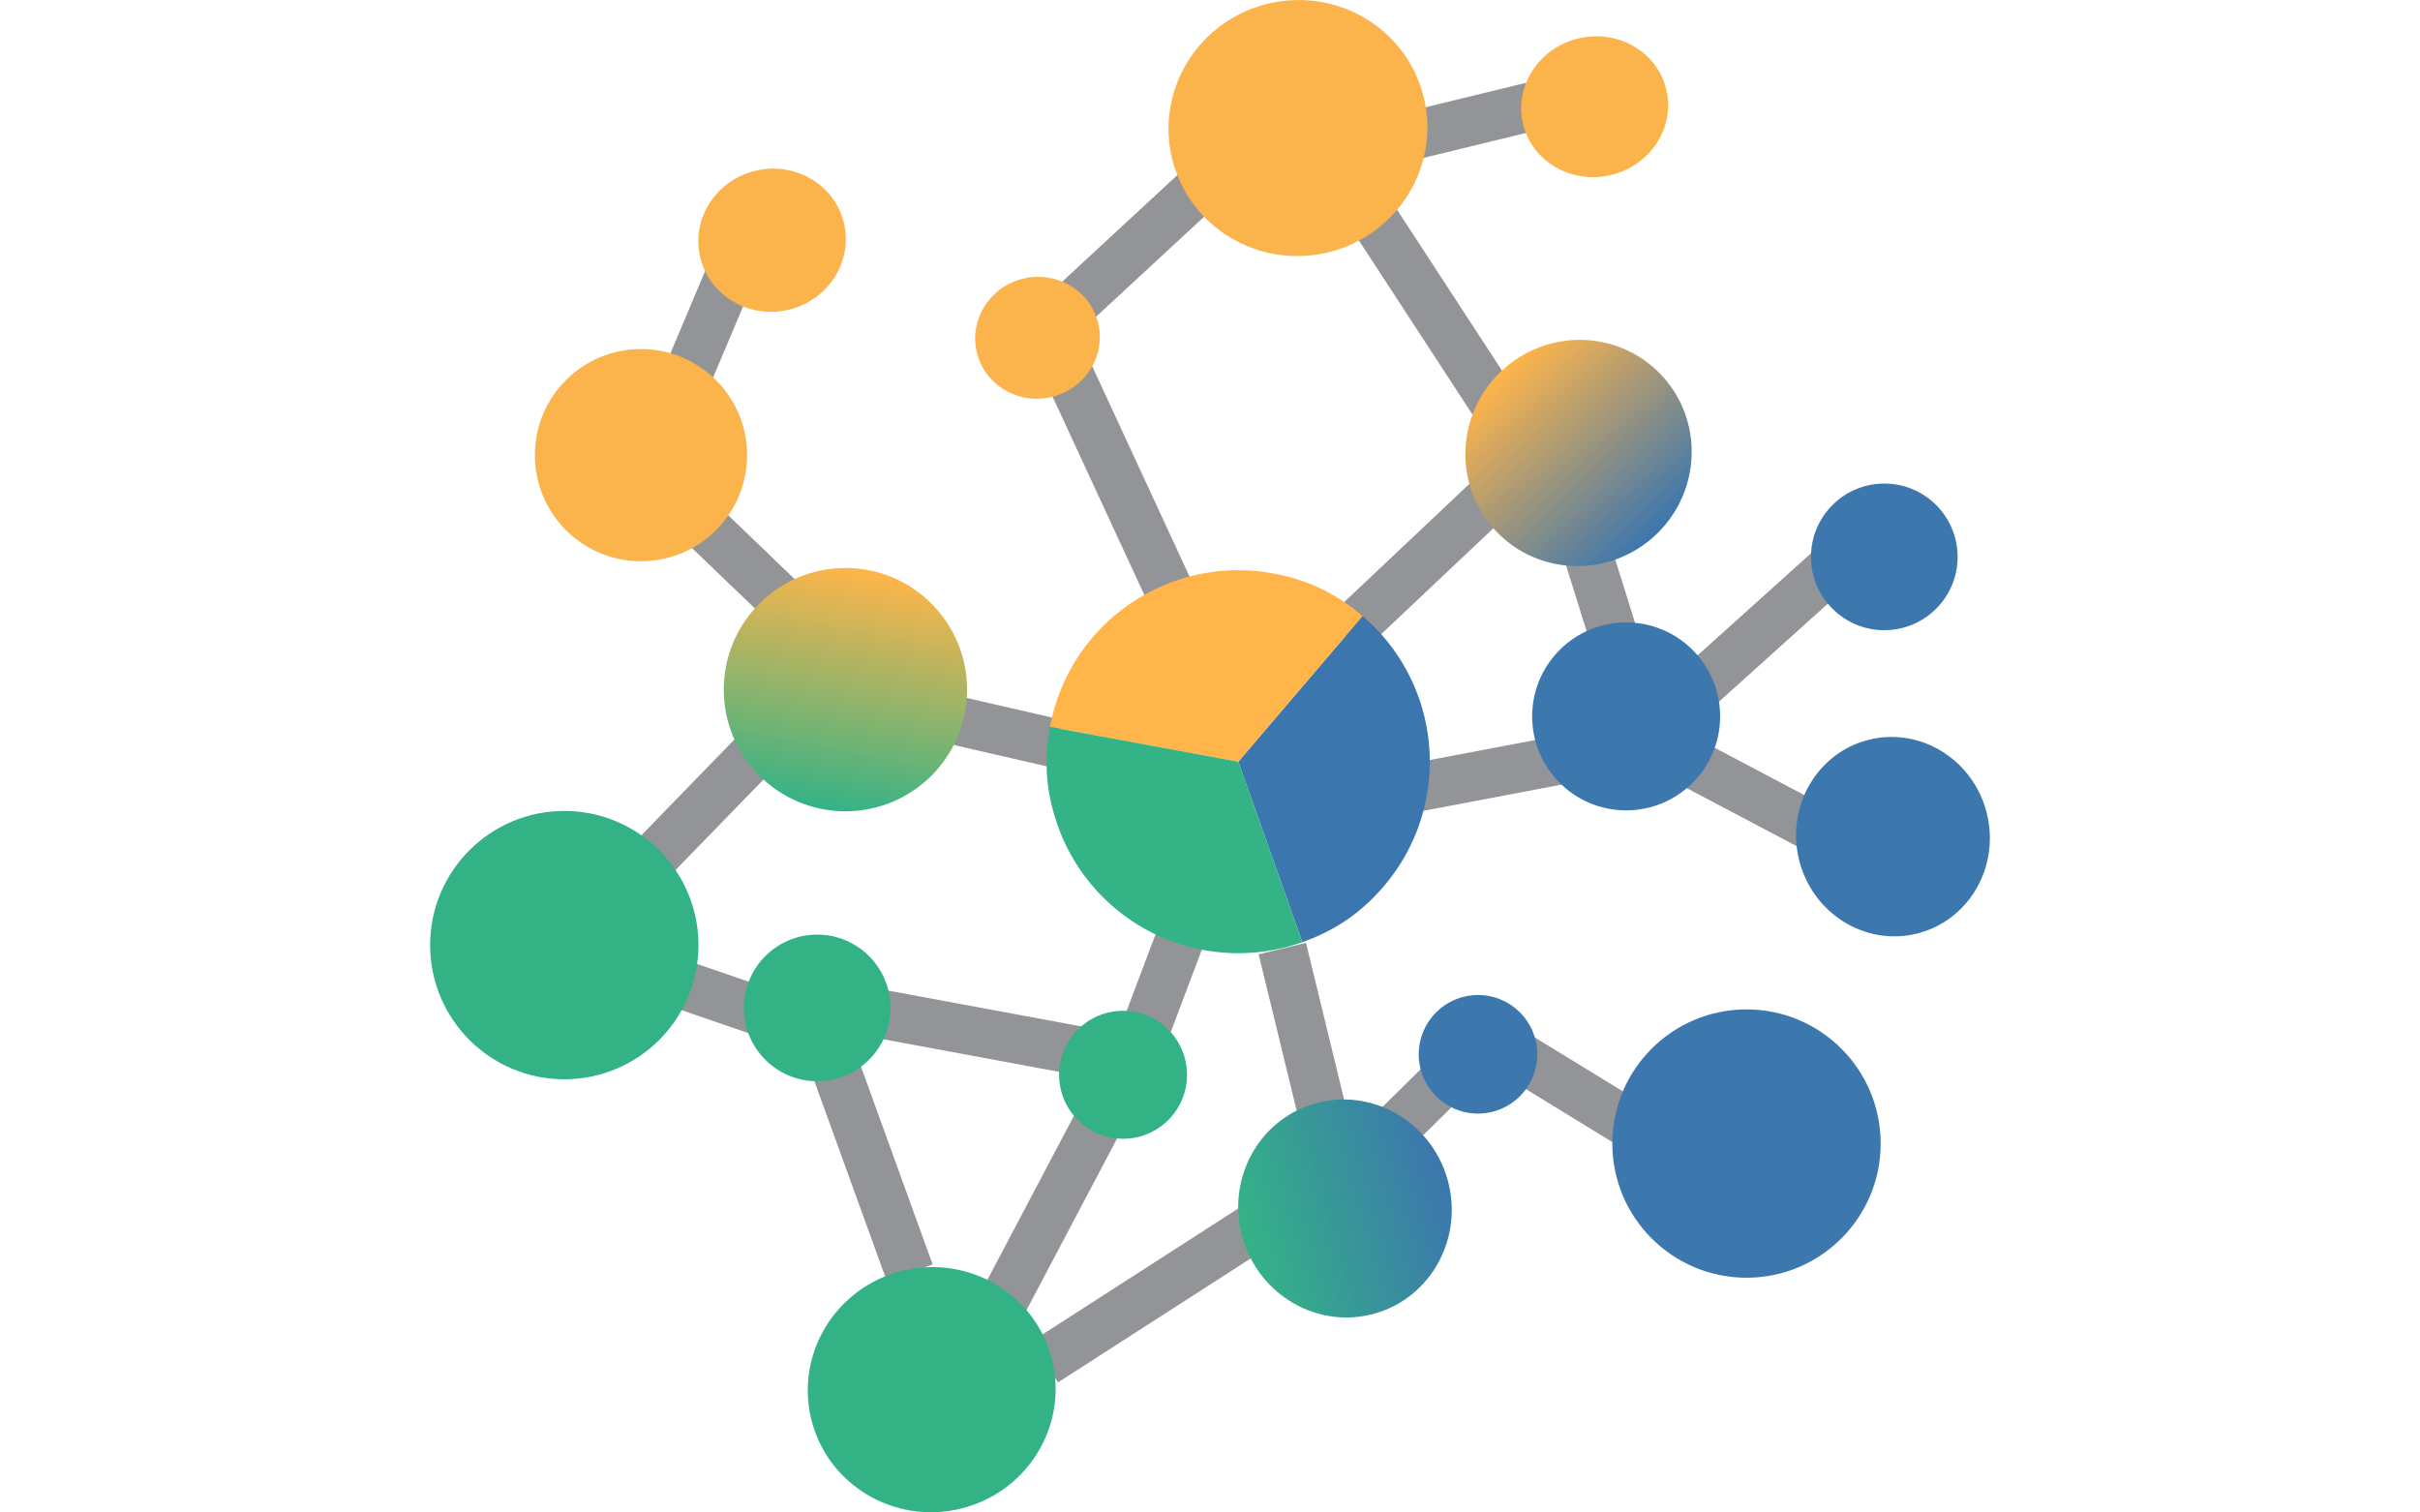 <svg xmlns="http://www.w3.org/2000/svg" height="40" viewBox="0 0 64.012 62.06">
  <style>
    .st0{fill:#929497}.st4{fill:#fbb34b}.st6{fill:#32b285}.st9{fill:#3c77ae}
  </style>
  <g id="Layer_1">
    <path transform="rotate(20.702 30.063 40.4)" class="st0" d="M29.064 38.138h2v4.532h-2z"/>
    <path transform="rotate(12.926 22.922 29.879)" class="st0" d="M20.03 28.877h5.782v2H20.03z"/>
    <path transform="rotate(76.326 36.076 43.451)" class="st0" d="M31.421 42.453h9.314v2h-9.314z"/>
    <path transform="rotate(46.641 40.524 23.24)" class="st0" d="M39.525 19.144h2v8.194h-2z"/>
    <path transform="rotate(79.251 43.66 31.71)" class="st0" d="M42.659 27.952h2v7.514h-2z"/>
    <path transform="rotate(65.165 28.464 20.206)" class="st0" d="M22.179 19.205h12.568v2H22.179z"/>
    <path transform="rotate(57.243 30.125 52.74)" class="st0" d="M29.126 46.925h2v11.637h-2z"/>
    <path transform="rotate(45.396 40.523 45.41)" class="st0" d="M39.525 42.5h2v5.823h-2z"/>
    <path transform="rotate(56.88 41.33 12.965)" class="st0" d="M33.446 11.964h15.765v2H33.446z"/>
    <path transform="rotate(76.332 43.397 4.81)" class="st0" d="M42.398.874h2v7.875h-2z"/>
    <path transform="rotate(47.217 29.8 9.351)" class="st0" d="M28.799 2.709h2v13.285h-2z"/>
    <path transform="rotate(43.83 14.204 24.422)" class="st0" d="M8.602 23.424h11.204v2H8.602z"/>
    <path transform="rotate(22.873 11.355 13.533)" class="st0" d="M10.356 9.877h2v7.314h-2z"/>
    <path transform="rotate(19.003 10.962 40.62)" class="st0" d="M7.462 39.619h6.997v2H7.462z"/>
    <path transform="rotate(70.092 17.929 47.39)" class="st0" d="M12.776 46.39h10.303v2.001H12.776z"/>
    <path transform="rotate(10.504 21.577 42.182)" class="st0" d="M16.342 41.186h10.474v2H16.342z"/>
    <path transform="rotate(27.828 25.32 50.028)" class="st0" d="M24.318 43.337h2v13.374h-2z"/>
    <path transform="rotate(44.168 11.76 32.533)" class="st0" d="M10.76 27.692h2v9.681h-2z"/>
    <path transform="rotate(27.834 54.208 32.6)" class="st0" d="M49.596 31.605h9.231v2h-9.231z"/>
    <path transform="rotate(48.008 53.76 26.677)" class="st0" d="M52.756 21.802h2v9.746h-2z"/>
    <path transform="rotate(72.632 47.943 24.1)" class="st0" d="M45.715 23.098h4.453v1.999h-4.453z"/>
    <path transform="rotate(31.482 47.039 44.786)" class="st0" d="M43.497 43.791h7.082v2h-7.082z"/>
    <circle class="st4" cx="8.654" cy="18.679" r="4.354"/>
    <ellipse transform="rotate(-13.674 14.035 9.859)" class="st4" cx="14.034" cy="9.858" rx="3.032" ry="2.932"/>
    <ellipse transform="rotate(-13.68 24.92 13.862)" class="st4" cx="24.926" cy="13.864" rx="2.561" ry="2.497"/>
    <linearGradient id="SVGID_1_" gradientUnits="userSpaceOnUse" x1="17.359" y1="30.285" x2="17.359" y2="20.299" gradientTransform="rotate(10.929 1.473 25.144)">
      <stop offset="0" stop-color="#34b386"/>
      <stop offset="1" stop-color="#ffb54a"/>
    </linearGradient>
    <circle cx="17.044" cy="28.302" r="4.993" fill="url(#SVGID_1_)"/>
    <path class="st4" d="M50.729 3.665c.377 1.546-.631 3.118-2.256 3.514-1.623.395-3.243-.538-3.619-2.084-.377-1.546.635-3.119 2.257-3.514 1.626-.396 3.243.538 3.618 2.084z"/>
    <linearGradient id="SVGID_2_" gradientUnits="userSpaceOnUse" x1="45.526" y1="26.541" x2="51.928" y2="26.541" gradientTransform="matrix(.999 1.041 -1.052 1.009 26.375 -58.932)">
      <stop offset="0" stop-color="#ffb54a"/>
      <stop offset="1" stop-color="#3c76ae"/>
    </linearGradient>
    <path d="M50.329 21.922c-1.859 1.785-4.798 1.739-6.565-.102-1.767-1.841-1.69-4.779.17-6.563 1.859-1.784 4.797-1.739 6.565.101 1.764 1.841 1.689 4.78-.17 6.564z" fill="url(#SVGID_2_)"/>
    <ellipse transform="rotate(-13.663 35.617 5.252)" class="st4" cx="35.615" cy="5.255" rx="5.315" ry="5.249"/>
    <path d="M33.168 31.259l5.101-5.977a7.862 7.862 0 0 1 .879 11.079c-.94 1.099-1.989 1.82-3.353 2.305l-2.627-7.407z" fill="#3c76ae"/>
    <path d="M33.168 31.259l-7.729-1.427a7.858 7.858 0 0 1 9.156-6.299c1.424.262 2.573.811 3.673 1.75l-5.1 5.976z" fill="#ffb54a"/>
    <path d="M33.168 31.259l2.627 7.407a7.86 7.86 0 0 1-10.035-4.778c-.482-1.362-.582-2.635-.32-4.056l7.728 1.427z" fill="#34b386"/>
    <circle class="st6" cx="5.507" cy="38.787" r="5.506"/>
    <linearGradient id="SVGID_3_" gradientUnits="userSpaceOnUse" x1="29.483" y1="49.581" x2="38.23" y2="49.581" gradientTransform="rotate(-16.137 35.75 36.577)">
      <stop offset=".001" stop-color="#34b386"/>
      <stop offset="1" stop-color="#3c76ae"/>
    </linearGradient>
    <path d="M41.746 48.38c.688 2.376-.635 4.849-2.954 5.52-2.32.672-4.759-.713-5.448-3.09-.688-2.376.635-4.849 2.956-5.52 2.32-.671 4.759.713 5.446 3.09z" fill="url(#SVGID_3_)"/>
    <ellipse transform="rotate(-13.663 20.595 57.036)" class="st6" cx="20.586" cy="57.029" rx="5.089" ry="5.026"/>
    <circle class="st6" cx="15.885" cy="41.365" r="3.009"/>
    <circle class="st6" cx="28.438" cy="44.109" r="2.625"/>
    <ellipse transform="rotate(-13.674 60.033 34.335)" class="st9" cx="60.034" cy="34.336" rx="3.969" ry="4.098"/>
    <circle class="st9" cx="49.084" cy="29.4" r="3.857"/>
    <circle class="st9" cx="54.024" cy="46.931" r="5.506"/>
    <circle class="st9" cx="43.005" cy="43.268" r="2.433"/>
    <circle class="st9" cx="59.679" cy="22.854" r="3.009"/>
  </g>
</svg>
